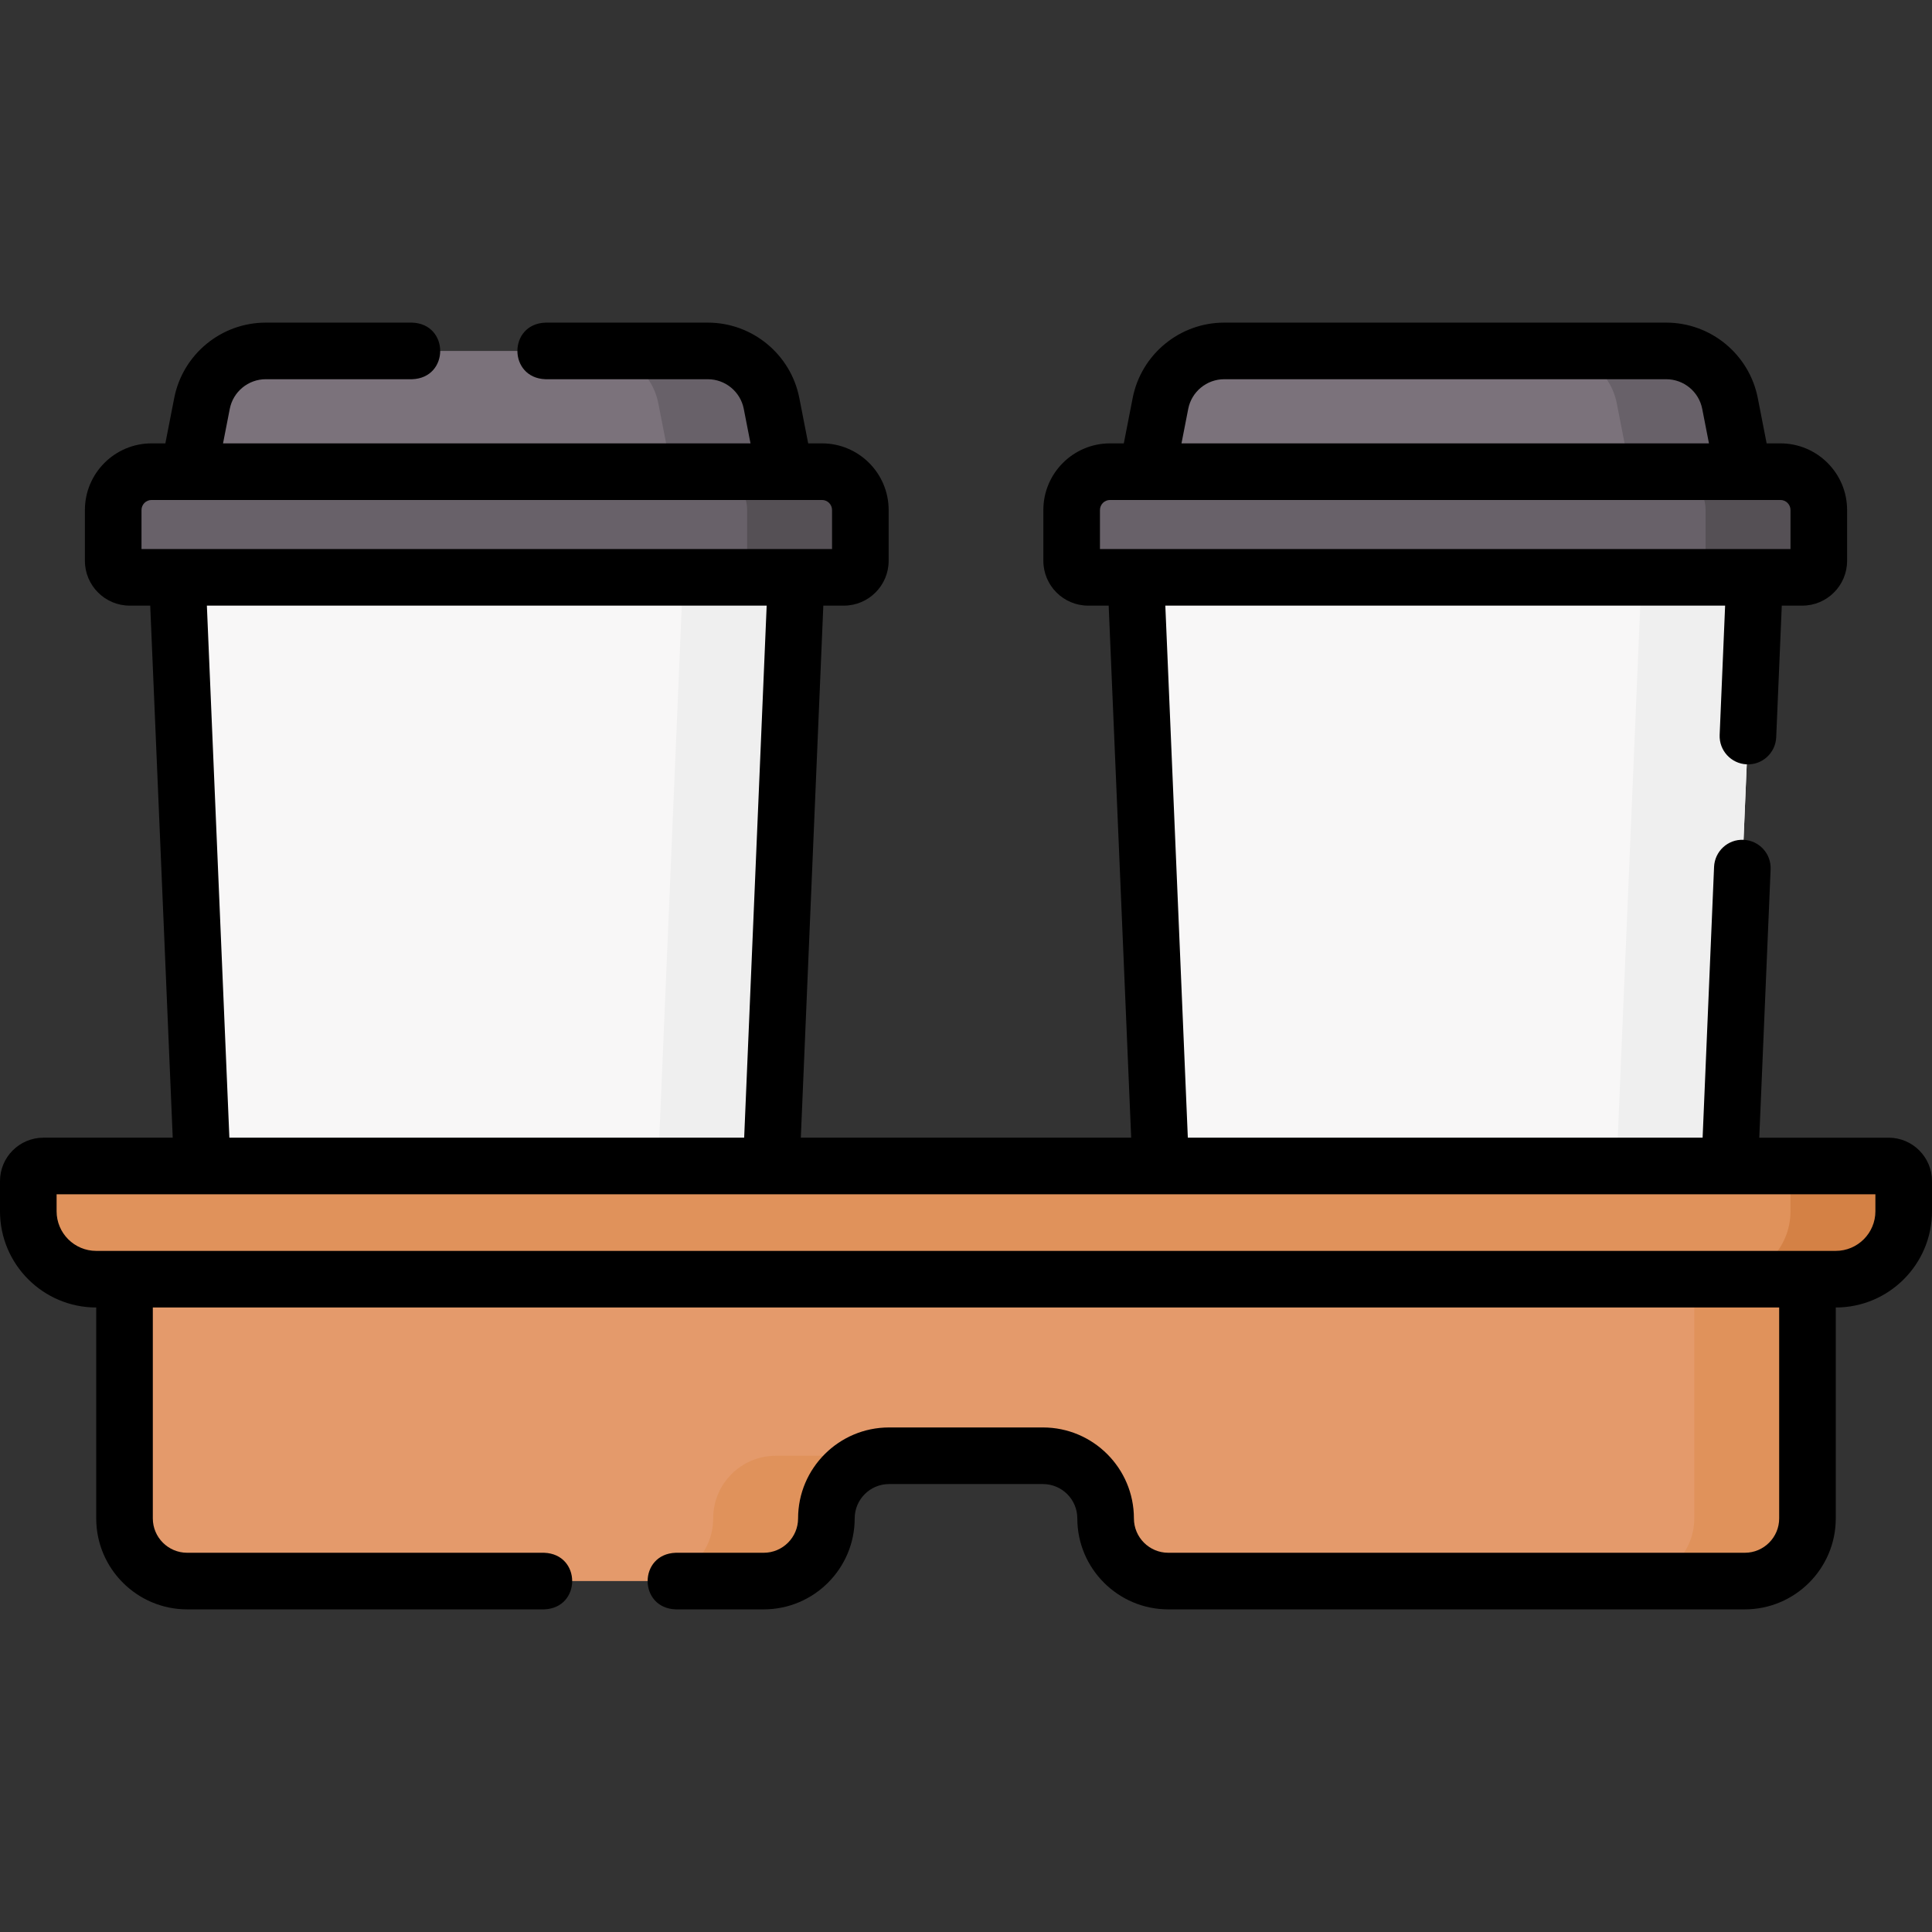 <svg id="Layer_1" enable-background="new 0 0 512 512" height="512" viewBox="0 0 512 512" width="512" xmlns="http://www.w3.org/2000/svg"><rect x="0" y="0" width="512" height="512" fill="#333333" stroke="none"/><g><path d="m201.694 373h-145.388l-9.306-220h164z" fill="#f8f7f7"/><path d="m181 153-9.306 220h30l9.306-220z" fill="#efefef"/><path d="m223.624 153h-189.248c-2.417 0-4.376-1.959-4.376-4.376v-13.462c0-5.612 4.55-10.162 10.163-10.162h177.675c5.613 0 10.163 4.55 10.163 10.163v13.462c-.001 2.416-1.96 4.375-4.377 4.375z" fill="#686169"/><path d="m217.837 125h-30c5.613 0 10.163 4.55 10.163 10.163v13.461c0 2.417-1.959 4.376-4.376 4.376h30c2.417 0 4.376-1.959 4.376-4.376v-13.461c0-5.613-4.55-10.163-10.163-10.163z" fill="#555055"/><path d="m208 125h-158l3.533-18.089c1.578-8.08 8.658-13.911 16.891-13.911h117.152c8.233 0 15.313 5.831 16.891 13.911z" fill="#7b727b"/><path d="m204.467 106.911c-1.578-8.08-8.658-13.911-16.891-13.911h-30c8.233 0 15.313 5.831 16.891 13.911l3.533 18.089h30z" fill="#686169"/><path d="m455.694 373h-145.388l-9.306-220h164z" fill="#f8f7f7"/><path d="m435 153-9.306 220h30l9.306-220z" fill="#efefef"/><path d="m477.624 153h-189.248c-2.417 0-4.376-1.959-4.376-4.376v-13.462c0-5.613 4.55-10.163 10.163-10.163h177.675c5.613 0 10.163 4.55 10.163 10.163v13.462c-.001 2.417-1.96 4.376-4.377 4.376z" fill="#686169"/><path d="m471.837 125h-30c5.613 0 10.163 4.55 10.163 10.163v13.461c0 2.417-1.959 4.376-4.376 4.376h30c2.417 0 4.376-1.959 4.376-4.376v-13.461c0-5.613-4.55-10.163-10.163-10.163z" fill="#555055"/><path d="m462 125h-158l3.533-18.089c1.578-8.08 8.658-13.911 16.891-13.911h117.151c8.233 0 15.313 5.831 16.891 13.911z" fill="#7b727b"/><path d="m458.467 106.911c-1.578-8.08-8.658-13.911-16.891-13.911h-30c8.233 0 15.313 5.831 16.891 13.911l3.533 18.089h30z" fill="#686169"/><path d="m486.5 339h-461c-9.941 0-18-8.059-18-18v-8c0-2.209 1.791-4 4-4h489c2.209 0 4 1.791 4 4v8c0 9.941-8.059 18-18 18z" fill="#e0925b"/><path d="m500.5 309h-30c2.209 0 4 1.791 4 4v8c0 9.941-8.059 18-18 18h30c9.941 0 18-8.059 18-18v-8c0-2.209-1.791-4-4-4z" fill="#d48145"/><path d="m479 339v63.395c0 9.171-7.434 16.605-16.605 16.605h-152.79c-9.171 0-16.605-7.434-16.605-16.605 0-9.171-7.434-16.605-16.605-16.605h-40.79c-9.171 0-16.605 7.434-16.605 16.605 0 9.171-7.434 16.605-16.605 16.605h-152.79c-9.171 0-16.605-7.434-16.605-16.605v-63.395z" fill="#e49a6b"/><g fill="#e0925b"><path d="m189 402.395c0 9.171-7.434 16.605-16.605 16.605h30c9.171 0 16.605-7.434 16.605-16.605 0-9.171 7.434-16.605 16.605-16.605h-30c-9.171 0-16.605 7.434-16.605 16.605z"/><path d="m449 339v63.395c0 9.171-7.434 16.605-16.605 16.605h30c9.171 0 16.605-7.434 16.605-16.605v-63.395z"/></g><path d="m500.5 301.5h-34.275l3.008-71.128c.175-4.139-3.038-7.636-7.176-7.811-4.149-.196-7.637 3.037-7.811 7.177l-3.035 71.762h-136.423l-5.964-141h148.352l-1.448 34.249c-.175 4.139 3.038 7.636 7.176 7.811 4.142.188 7.637-3.038 7.811-7.176l1.476-34.884h5.435c6.549 0 11.876-5.327 11.876-11.876v-13.462c0-9.739-7.923-17.662-17.662-17.662h-3.661l-2.349-12.026c-2.263-11.574-12.462-19.974-24.254-19.974h-117.152c-11.792 0-21.991 8.4-24.252 19.974l-2.349 12.026h-3.661c-9.739 0-17.662 7.923-17.662 17.662v13.462c0 6.549 5.327 11.876 11.876 11.876h5.435l5.964 141h-87.549l5.964-141h5.435c6.549 0 11.876-5.327 11.876-11.876v-13.462c0-9.739-7.923-17.662-17.662-17.662h-3.661l-2.349-12.026c-2.262-11.574-12.461-19.974-24.253-19.974h-43.013c-9.931.344-9.923 14.66 0 15h43.013c4.634 0 8.642 3.301 9.529 7.849l1.788 9.151h-139.787l1.788-9.151c.888-4.548 4.896-7.849 9.529-7.849h38.791c9.931-.344 9.923-14.66 0-15h-38.79c-11.792 0-21.991 8.4-24.252 19.974l-2.349 12.026h-3.661c-9.739 0-17.662 7.923-17.662 17.662v13.462c0 6.549 5.327 11.876 11.876 11.876h5.435l5.964 141h-34.275c-6.341 0-11.5 5.159-11.5 11.5v8c0 14.061 11.439 25.5 25.5 25.5v55.896c0 13.291 10.813 24.104 24.104 24.104h94.587c9.931-.344 9.923-14.66 0-15h-94.587c-5.021 0-9.104-4.084-9.104-9.104v-55.896h431v55.896c0 5.021-4.084 9.104-9.104 9.104h-152.792c-5.021 0-9.104-4.085-9.104-9.105 0-13.291-10.813-24.104-24.104-24.104h-40.791c-13.291 0-24.104 10.813-24.104 24.105 0 5.021-4.084 9.104-9.104 9.104h-23.32c-9.931.344-9.923 14.66 0 15h23.32c13.291 0 24.104-10.813 24.104-24.105 0-5.021 4.084-9.104 9.104-9.104h40.791c5.021 0 9.104 4.085 9.104 9.105 0 13.291 10.813 24.104 24.104 24.104h152.791c13.291 0 24.104-10.813 24.104-24.104v-55.896c14.061 0 25.5-11.439 25.5-25.5v-8c.001-6.341-5.158-11.5-11.499-11.5zm-185.605-193.151c.888-4.548 4.896-7.849 9.529-7.849h117.152c4.634 0 8.642 3.301 9.529 7.849l1.788 9.151h-139.787zm-23.395 26.813c0-1.468 1.194-2.662 2.662-2.662h177.676c1.468 0 2.662 1.194 2.662 2.662v10.338h-183zm-254 0c0-1.468 1.194-2.662 2.662-2.662h177.676c1.468 0 2.662 1.194 2.662 2.662v10.338h-183zm17.324 25.338h148.352l-5.964 141h-136.424zm442.176 160.5c0 5.79-4.71 10.5-10.5 10.5h-461c-5.79 0-10.5-4.71-10.5-10.5v-4.5h482z"/></g></svg>